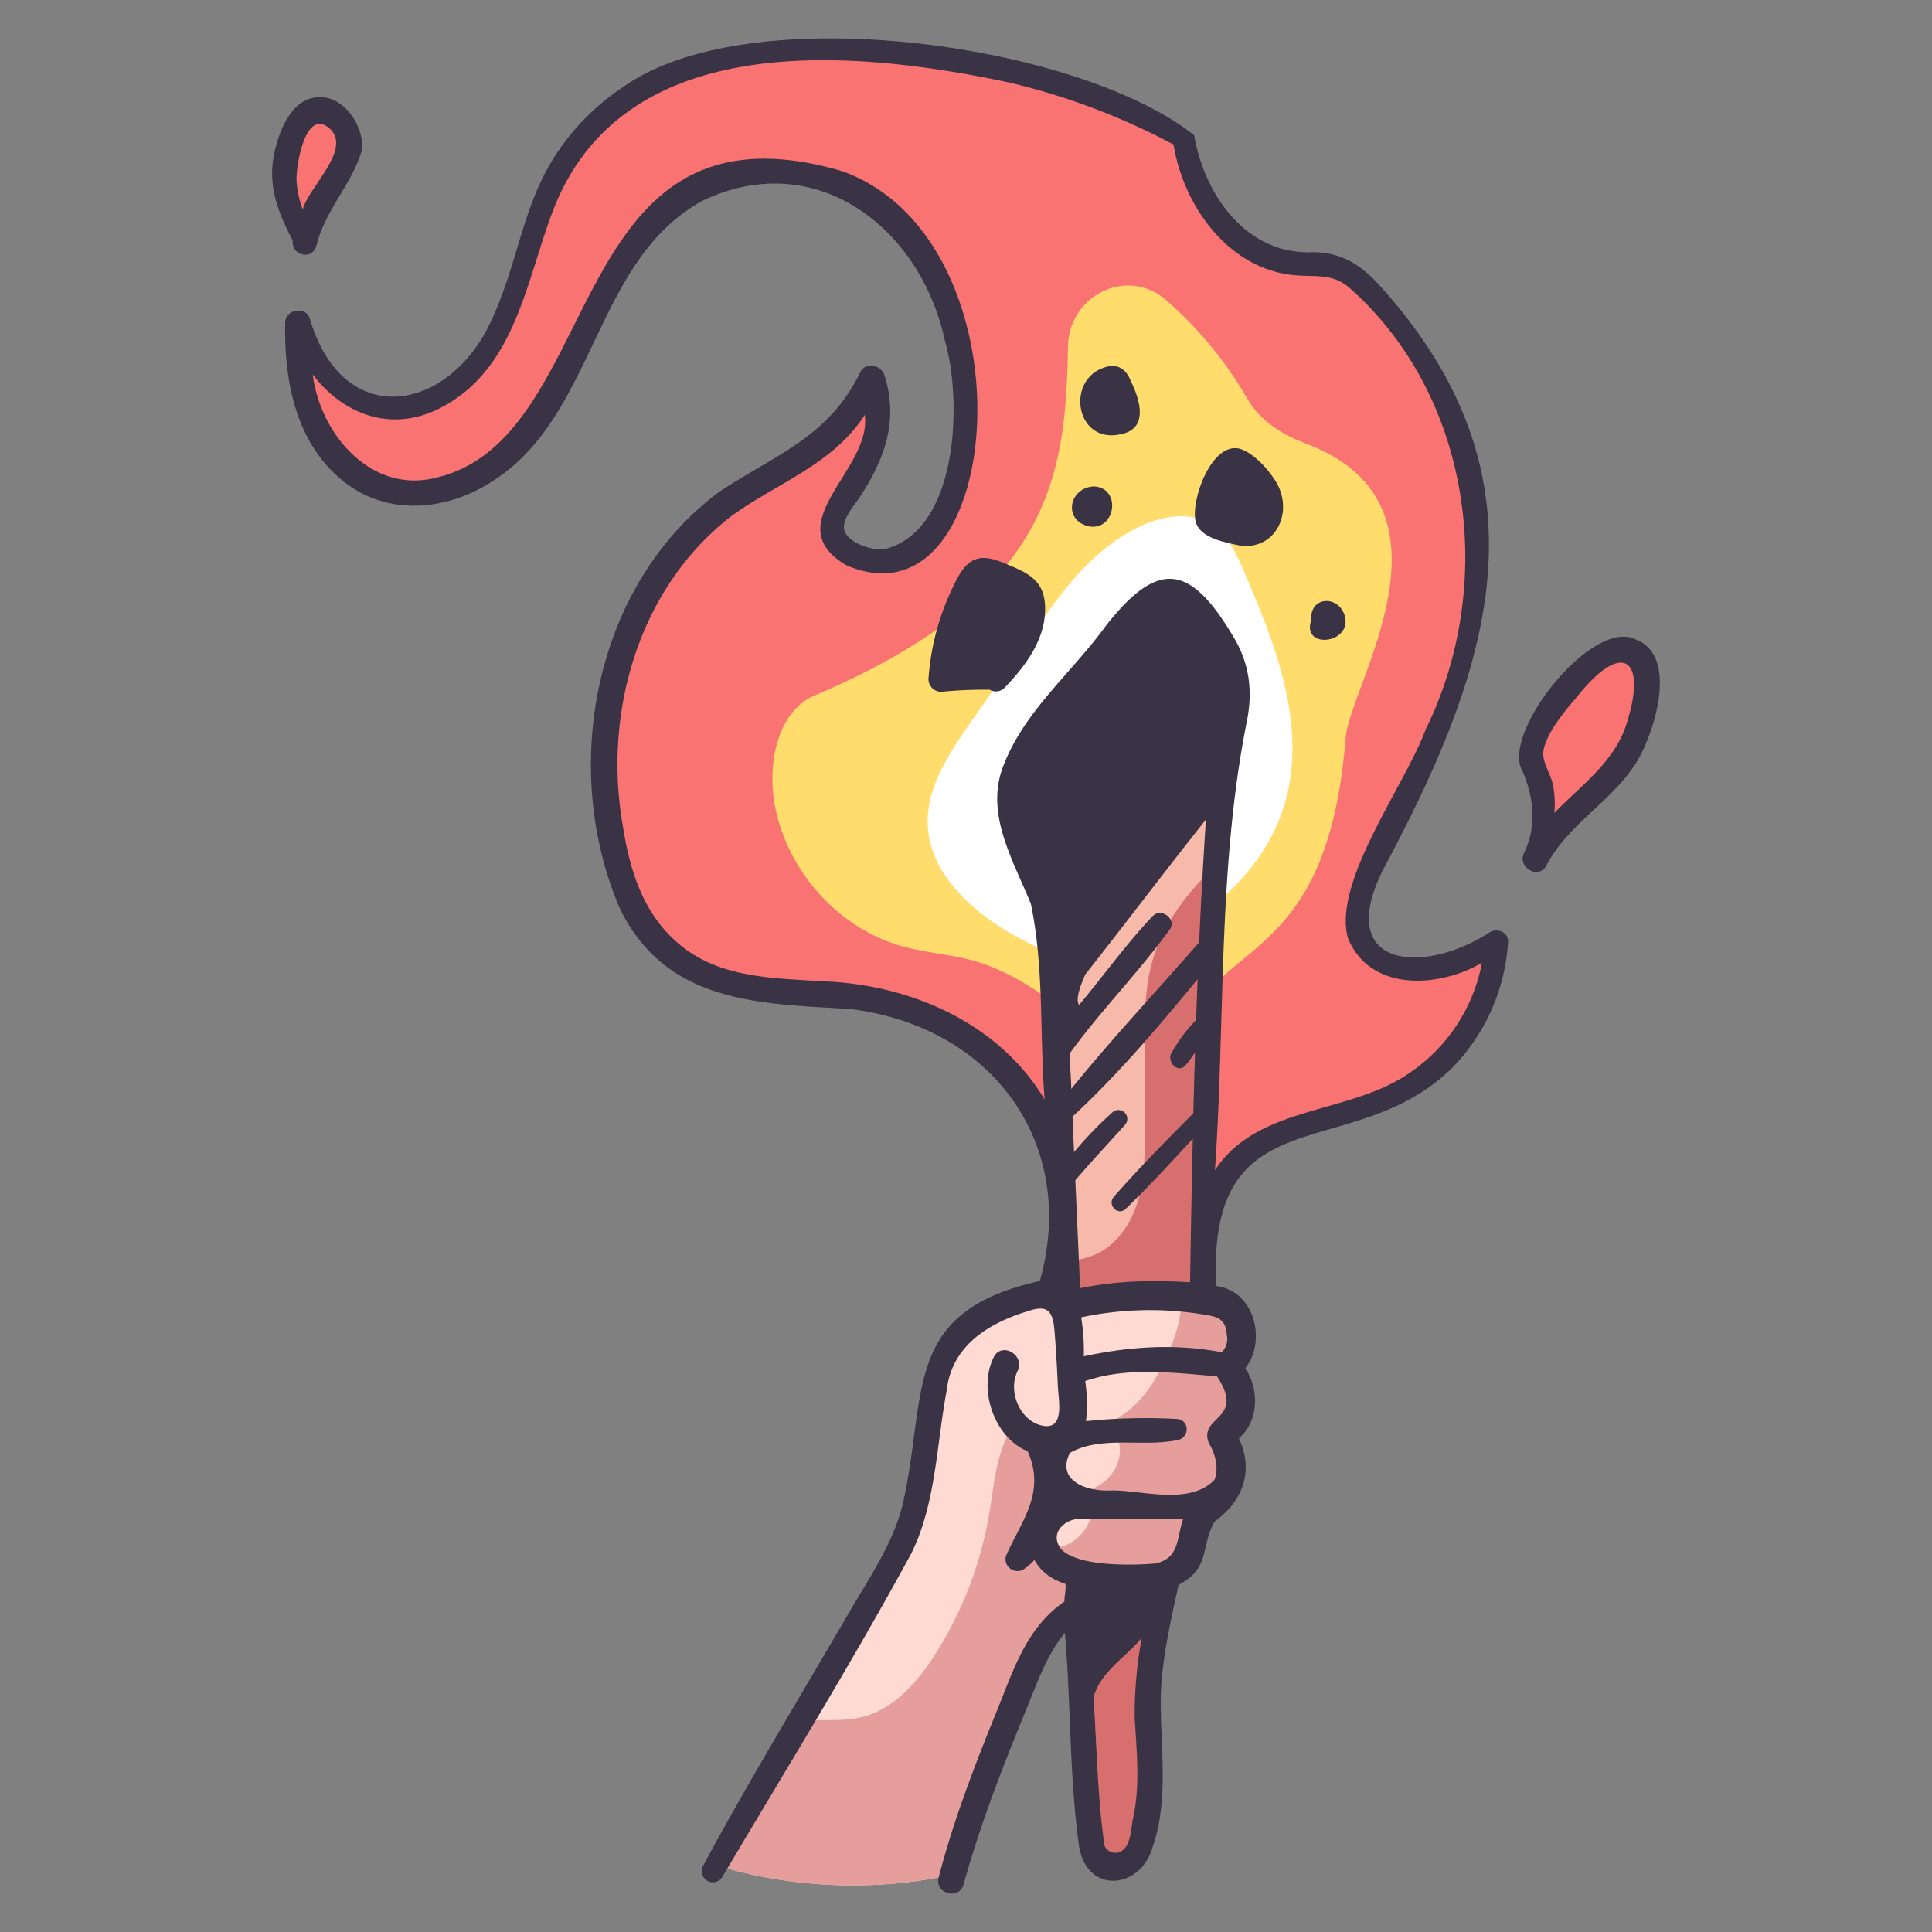 <svg height="512" viewBox="0 0 500 500" width="512" xmlns="http://www.w3.org/2000/svg"><rect x="0" y="0" width="500" height="500" fill="#808080" stroke="none"/><g id="Layer_4" data-name="Layer 4"><path d="m386.616 244.81c-7.065 2.757-14.513 5.9-22.011 4.766-32.542-4.92 12.982-48.442 16.211-90.869 2.045-26.871-3.382-54.119-19.109-76-2.935-4.084-6.255-8.016-10.531-10.662-10.74-6.65-26.311-4.581-34.623-14.094-4.58-5.243-5.616-12.732-9.5-18.509-4.634-6.892-12.707-10.536-20.511-13.375a212.692 212.692 0 0 0 -68.055-12.733c-15.328-.323-30.935 1.077-45.19 6.721s-27.113 15.91-33.548 29.825c-4.046 8.747-5.41 18.456-8.156 27.693s-7.371 18.585-15.683 23.46c-11.768 6.9-29.01 1.219-34.367-11.327l-3.3-1.56c1.128 11.653 3.05 24.5 12.047 31.993 11.6 9.658 30.027 5.39 41.226-4.732s17.3-24.517 24.468-37.8 16.7-26.647 30.989-31.521a46.759 46.759 0 0 1 17.08-2.233c38.816 1.672 64.61 78.746 27.709 99.5-5.874 3.3-15.575 2.058-16.834-4.562-.864-4.545 2.84-8.5 5.539-12.252a33.673 33.673 0 0 0 5.49-26.394c-12.017 19.84-39.468 24.855-53.915 43.008-7.658 9.622-10.869 21.988-13.071 34.086-2.429 13.343-3.861 27.135-1.108 40.415s10.21 26.1 22.056 32.7c15.415 8.592 34.556 5.28 51.767 9.184 12.587 2.854 23.672 12.592 32.217 22.265 10.195 11.542 12.125 27.626 25.934 34.441 2.905 1.434 11.267-.736 14.446-1.36 5.429-1.065 8.844-6.239 12.622-10.281a58.736 58.736 0 0 1 28.345-16.329c25.523-6.469 38.28-16.836 41.366-43.464z" fill="#f97373"/><path d="m338.1 114.849c-6.1-2.32-11.829-5.752-15.22-11.544a100.473 100.473 0 0 0 -21.3-25.82c-10-8.418-24.945-1.1-25.194 12.259-.607 32.555-3.712 64.04-65.441 90.189-10.269 4.35-12.653 18.919-10.1 30.094 3.835 16.785 17.184 30.834 33.307 35.054 5.061 1.325 10.29 1.81 15.393 2.946 30.438 6.776 54.6 48.1 54.3 40.179-1.945-51.661 38.77-25.695 44.4-97.27 1.055-13.536 31.973-60.076-10.145-76.087z" fill="#ffdc6c"/><path d="m321.543 146.962c-2.068-4.769-4.59-9.963-9.946-12.233-5.616-2.38-12.5-.663-17.847 2.122-11.6 6.033-18.977 16.356-25.914 26.288l-16.248 23.261c-5.786 8.283-11.758 17.137-11.517 26.765.358 14.288 14.359 25.776 29.291 32.377l12.3 2.727c24.307-3.61 45.206-20.287 50.95-40.658 5.694-20.201-2.612-41.155-11.069-60.649z" fill="#fff"/><path d="m86.167 30.756a7.243 7.243 0 0 0 -8.34-.434c-2.424 1.657-3.44 4.688-4.169 7.531-.887 3.461-1.571 7.151-.522 10.566 1.275 4.145 5 7.522 5.046 11.859l2.384-5.148c.474-6.211 7.445-10.229 8.506-16.367a8.516 8.516 0 0 0 -2.905-8.007z" fill="#f97373"/><path d="m425.872 172.505c-2.981-7.73-12.232-2.235-12.232-2.235-4.523 3.3-9.1 6.651-12.589 11.032s-5.8 9.991-5.05 15.539a61.945 61.945 0 0 0 1.625 6.56 31.8 31.8 0 0 1 -.048 15.464c5.206-6.358 11.756-11.464 17.471-17.368s10.755-13.011 11.763-21.166a16.238 16.238 0 0 0 -.94-7.826z" fill="#f97373"/><path d="m313.176 209.652c-.045-2.472-.123-5.049-1.286-7.23s-3.767-3.807-6.112-3.023l-7.545 4.324a105.726 105.726 0 0 0 -23.125 54.031 200.961 200.961 0 0 0 -.988 25.075q.394 95.6 8.791 190.937c.26 2.943.592 6.064 2.4 8.4s5.656 3.336 7.723 1.225c1.227-1.252 1.467-3.141 1.642-4.885q3.18-31.678 6.362-63.357 1.788-17.819 3.578-35.636c2.083-20.751 4.167-41.5 5.682-62.305q3.911-53.674 2.878-107.556z" fill="#d86f6f"/><path d="m320.605 358c-.524-2.091-1.587-4.124-1.392-6.271.135-1.483.864-2.85 1.119-4.317.608-3.5-1.656-7.009-4.658-8.914s-6.617-2.535-10.133-3.061c-9.569-1.431-19.759-2.3-28.55 1.739-1.2-2.538-4.247-3.787-7.049-3.636s-5.408 1.434-7.855 2.809a88.413 88.413 0 0 0 -18.738 14.1l-2.339 8.2c-1.346 14.62-2.753 29.5-8.367 43.065a146.7 146.7 0 0 1 -9.4 17.876l-28.261 48.19c-3.039 5.183-6.119 10.422-10.294 14.743 32.679 10.189 60.312 2.863 60.312 2.863q6.505-17.721 13.012-35.44c3.336-9.086 6.737-18.3 12.369-26.168s13.872-14.375 23.454-15.745c4.716-.674 10.27-.412 13.287-4.1 2.854-3.488 1.953-9 4.79-12.5a32.86 32.86 0 0 1 2.981-2.792 13.034 13.034 0 0 0 .84-17.227 13.066 13.066 0 0 0 4.872-13.414z" fill="#ffdad2"/><path d="m313.349 225.229q-.042-7.79-.173-15.577c-.045-2.472-.123-5.049-1.286-7.23s-3.767-3.807-6.112-3.023l-7.545 4.324a105.726 105.726 0 0 0 -23.125 54.031 200.961 200.961 0 0 0 -.988 25.075q.09 21.7.6 43.4a18.55 18.55 0 0 0 10.186-2.286c5.108-2.934 8.354-8.41 9.872-14.1s1.514-11.663 1.5-17.553l-.051-21.417c-.018-7.61-.019-15.347 2.151-22.64 2.659-8.947 8.281-16.377 14.971-23.004z" fill="#f7b9a9"/><path d="m320.605 358c-.524-2.091-1.587-4.124-1.392-6.271.135-1.483.864-2.85 1.119-4.317.608-3.5-1.656-7.009-4.658-8.914s-6.617-2.535-10.133-3.061l-.051-.008c.546 4.471-.878 9.243-2.634 13.515-2.6 6.316-6.041 12.547-11.5 16.654a22.739 22.739 0 0 1 -3.343 2.07 5.009 5.009 0 0 0 .007.745c.191 1.868 1.279 3.528 1.678 5.363a9.929 9.929 0 0 1 -2.494 8.259 10.875 10.875 0 0 1 -4.269 3.1c-.227 1.861-.033 3.9-.269 5.774a11.509 11.509 0 0 1 -6.825 8.994 4.269 4.269 0 0 1 -1.761.408 3.479 3.479 0 0 1 -2.87-2.147 8.4 8.4 0 0 1 -.554-3.7 31.1 31.1 0 0 1 2.193-10.793 14.4 14.4 0 0 1 1.161-2.353c-.062-.135-.129-.269-.185-.406a14.657 14.657 0 0 1 -.822-6.279 14.885 14.885 0 0 1 .848-4.483 23.226 23.226 0 0 1 -6.525-1.766c-1.087-.479-2.271-1.052-3.41-.715a4.235 4.235 0 0 0 -2.19 2.083c-3.955 6.558-4.448 14.537-5.731 22.087a98.626 98.626 0 0 1 -13.986 36.324c-4.576 7.19-10.676 14.164-18.949 16.211-4.59 1.136-9.4.634-14.126.869-.259.013-.515.043-.773.06q-6.591 11.24-13.181 22.481c-3.039 5.183-6.119 10.422-10.294 14.743 32.681 10.185 60.314 2.859 60.314 2.859q6.505-17.721 13.012-35.44c3.336-9.086 6.737-18.3 12.369-26.168s13.872-14.375 23.454-15.745c4.716-.674 10.27-.412 13.287-4.1 2.854-3.488 1.953-9 4.79-12.5a32.86 32.86 0 0 1 2.981-2.792 13.034 13.034 0 0 0 .84-17.227 13.066 13.066 0 0 0 4.872-13.414z" fill="#e59e9c"/></g><g id="Layer_5" fill="#3a3245" data-name="Layer 5"><path d="m259.017 145.405c-7.556-3.063-9.994 1.236-13.026 7.855a64.684 64.684 0 0 0 -5.708 22.476 3.3 3.3 0 0 0 3.3 3.3 115.2 115.2 0 0 1 12.564-.534 3.16 3.16 0 0 0 3.986-.655c5.2-5.459 10.234-12.126 10.345-20.016.111-8.048-4.833-9.739-11.461-12.426z"/><path d="m321.046 116.184c-7.36-2.188-13.013 13.249-11.594 18.874 1.19 4.307 7.764 5.313 11.553 6.171 9.189 1.079 13.626-8.529 9.522-16.012-1.818-3.317-5.805-7.761-9.481-9.033z"/><path d="m286.824 94.813c-11.3 2.5-8.782 20.33 3.262 17.555 7.258-1.418 4.931-8.917 2.6-13.674-1-2.618-2.857-4.465-5.862-3.881z"/><path d="m348.038 159.409c-1.6-5.442-9.1-5.2-8.7 1.073-2.538 7.697 10.649 6.151 8.7-1.073zm-3.271 1.316.052-.125a1.016 1.016 0 0 1 -.052.125zm-5.216-2.018a.759.759 0 0 1 -.024.294zm5.327 1.972.1-.134c-.043.055-.071.095-.1.134z"/><path d="m283.166 125.881c-6.433.2-8.218 8.687-1.444 10.33 6.984 1.33 8.642-9.893 1.444-10.33z"/><path d="m385.73 241.168c-17.529 11.42-40.766 9.38-27.592-16.477 28.6-53.422 43.958-101.816-1.879-151.677-4.861-5.031-9.725-7.831-16.91-7.733-16.966.5-27.679-14.98-30.3-30.283-29.966-23.775-114.81-35.708-147.512-12.664a60.883 60.883 0 0 0 -20.981 23.426c-5.627 11.4-7.524 24.157-12.741 35.7-10.565 25.314-38.931 30.693-47.627 1.01-1.008-3.325-6.265-2.461-6.374.929-.323 15.1 2.686 31.348 15.178 41.251 11.488 9.107 26.9 7.511 38.665-.234 26.683-17.132 26.033-57.116 54.207-72.49 29.273-13.948 56.434 7.01 62.686 36.307 4.537 15.439 3.536 49.369-15.789 53.926-3.033.3-9.209-1.532-10.227-4.859-.836-2.732 2.558-6.5 3.917-8.559 6.507-9.877 10.186-19.889 6.431-31.658-.839-2.628-4.821-3.544-6.222-.813-8.116 16.862-21.993 21.387-36.379 30.918-32.706 24.132-41.547 72-25.69 108.318 12.045 24.082 35.753 24.263 59.244 25.6 37.037 4.442 59.225 34.96 49.278 70.42-35.363 7.883-29.135 28.234-35.25 56.715-2.3 10.649-8.73 19.779-14.129 29.075-12.663 21.8-25.848 43.4-37.8 65.6a2.878 2.878 0 0 0 4.966 2.9c16.456-27.8 33.538-55.432 48.951-83.81 6.374-12.871 6.519-28.185 9.14-42.109 1.276-11.52 10.666-17.4 20.947-20.536 5.284-1.839 6.551-.017 6.977 5.224.387 4.754.652 9.521.868 14.286.153 3.388 1.806 11.05-3.709 10.142-6.091-1-9.344-8.932-6.727-14.183 2.04-4.094-4.1-7.71-6.158-3.6-4.235 8.443.291 20.962 8.769 24.344 4.788 10.828-1.653 18-5.64 27.177a3.091 3.091 0 0 0 4.493 3.453 12.9 12.9 0 0 0 2.9-2.51c1.75 3.275 4.686 5.109 8.026 6.223.177 1.516-.28 3-.274 4.557-10 6.911-13.242 17.956-17.593 28.588-5.7 14.034-11.152 28.166-14.949 42.85-1.079 4.172 5.3 5.934 6.453 1.779 4.2-15.2 9.907-29.889 15.883-44.466 2.952-7.023 5.393-14.693 10.34-20.627 1.588 18.513 1.1 37.08 3.7 55.444 2.213 12.438 16.166 10.832 19.092-.314 4.655-13.868 1.232-28.509 2.218-42.73.752-8.395 2.6-16.654 4.42-24.871 8.4-4.276 5.655-10.322 9.386-16.42 7.271-5.24 10.143-13.049 6.207-21.468 5.11-4.394 5.385-12.443 1.659-18.153 5.581-7.048 2.413-20.083-7.535-21.255-2.4-50.355 35.2-31.061 61.1-56.488a51.059 51.059 0 0 0 14.437-32.554c.159-2.382-2.657-3.668-4.551-2.621zm-76.172 22.812a38.809 38.809 0 0 0 -6.484 8.756c-1 2.272 1.848 5.183 3.777 2.914.877-1.03 1.643-2.153 2.421-3.266q-.24 7.866-.433 15.733c-7.017 7.043-14.012 14.132-20.57 21.607-1.848 2.106 1.058 5.09 3.1 3.1 5.991-5.831 11.693-11.958 17.322-18.142q-.422 18.582-.7 37.166c-9.876-.579-18.91-.413-28.463 1.535q-.611-13.972-1.239-27.942c4.186-4.869 8.544-9.538 12.834-14.3a2.3 2.3 0 0 0 -3.251-3.251 101.323 101.323 0 0 0 -9.906 10.253q-.206-4.581-.4-9.163c11.638-10.746 22.211-23.235 32.381-35.575q-.212 5.286-.389 10.575zm5.4 92.212c7.53 11.4-4.839 10.141-2.133 17.23 1.772 2.945 2.625 6.482 1.5 9.531-6.449 6.69-18.426 2.738-26.628 2.769-6.271.421-14.487-2.456-10.8-9.718 8.049-4.542 18.622-1.483 27.561-3.261 3.473-.39 3.625-5.333 0-5.522a150.681 150.681 0 0 0 -23.4.571 42.045 42.045 0 0 0 -.2-10.38c10.919-3.738 22.865-2.12 34.099-1.22zm-4.611-112.329c-10.973 12.6-22.6 24.927-33.1 37.942-.052-3.093-.443-6.231-.31-9.3 8-11.052 17.808-20.915 25.819-31.993 1.854-2.647-2.242-5.7-4.433-3.42-6.842 7.164-12.686 15.4-19.057 22.99-1.082-1.541.534-5.368 1.6-7.89 10.545-13.357 20.66-26.8 31.229-40.092q-1.051 15.872-1.749 31.763zm-16.694 200.547c.484 8.869 1.51 17.771-.5 26.544-.376 2.172-.563 6.086-2.315 7.617a3.034 3.034 0 0 1 -5.02-.969c-1.8-12.615-1.979-25.529-2.821-38.265 1.759-6.708 8.269-10.309 12.5-15.493a108.557 108.557 0 0 0 -1.844 20.566zm5.282-39.773c-6.087.518-19.935.817-24.286-3.694-3.184-4.017.719-7.782 4.815-7.885 9.045-.2 17.581.163 26.729.108-1.734 4.893-.835 10.162-7.258 11.471zm18.577-59.037a4.94 4.94 0 0 1 -1.3 4.359c-12.054-2.274-23.726-1.5-35.717 1.044a55.441 55.441 0 0 0 -.684-10.066 85.154 85.154 0 0 1 31.2-.818c4.129.671 6.189 1.016 6.501 5.481zm47.008-67.747c-15.351 10.571-39.173 8.166-50.093 25.011 2.7-38.647.641-77.976 8.238-116.083 1.609-7.9.709-15.2-3.553-22.131-11.033-18.522-19.293-20.058-32.923-2.685-8.814 12.164-21.078 22-26.519 36.215-4.83 12.312 2.448 24.259 7.113 35.729 3.448 16.551 2.265 33.812 3.556 50.636-11.8-19.753-34.641-29.7-57.026-30.561-12.675-.845-26.344-.727-36.812-9.036-9.731-7.723-13.369-19.013-15.258-30.835-5.249-29.3 3.786-61.536 27.715-80.309 11.863-8.755 26.537-13.473 34.847-26.432 1.971 14.161-23.152 28.245-4.687 38.961 41.554 17.679 48.935-84.129-1.2-102.047-72.591-21.173-60.719 68.9-105 79.331-16.812 4.315-30.057-11.22-31.986-26.688 7.7 10.127 20.274 15.373 33.305 8.516 19.607-10.317 21.966-33.564 29.315-52.05 18.719-46.146 77.585-40.553 117.762-32.013a176.508 176.508 0 0 1 42.4 16.026c2.592 15.868 14.033 32 30.978 33.788 5.567.567 10.16-.659 14.768 3.49 31.684 28.231 37.857 76.871 19.492 114.109-5.365 14.523-24.063 39.325-20.124 53.938 5.691 14.028 23.548 12.97 34.694 6.44a44.3 44.3 0 0 1 -19.002 28.675z"/><path d="m81.872 63.688c2.114-9.06 9.095-15.868 11.707-24.584.966-5.847-4.094-13.711-10.391-13.976-7.622-.319-11.052 8.786-12.273 14.872-1.651 8.232 1.119 15.186 4.85 22.255-.428 3.775 4.856 5.268 6.107 1.433zm3-30.787c6.856 5.185-4.9 15.309-6.534 21.29a25.229 25.229 0 0 1 -1.6-7.666c-.092-3.425 2.115-18.051 8.131-13.625z"/><path d="m423.383 165.518c-11.279-5.826-34.992 24.255-29.409 33.965 3.085 7.054 3.714 14.487.494 21.155-1.975 3.79 3.769 7.156 5.738 3.354 5.523-10.659 16.988-16.578 23.3-26.7 4.372-7.019 11.188-27.404-.123-31.774zm-2.68 22.54c-3.312 9.467-11.7 15.372-18.435 22.318a25.423 25.423 0 0 0 -.432-7.536c-.6-2.668-2.862-5.821-2.389-8.569.79-4.588 5.548-10.318 8.485-13.7 12.307-15.603 18.58-9.771 12.768 7.487z"/></g></svg>